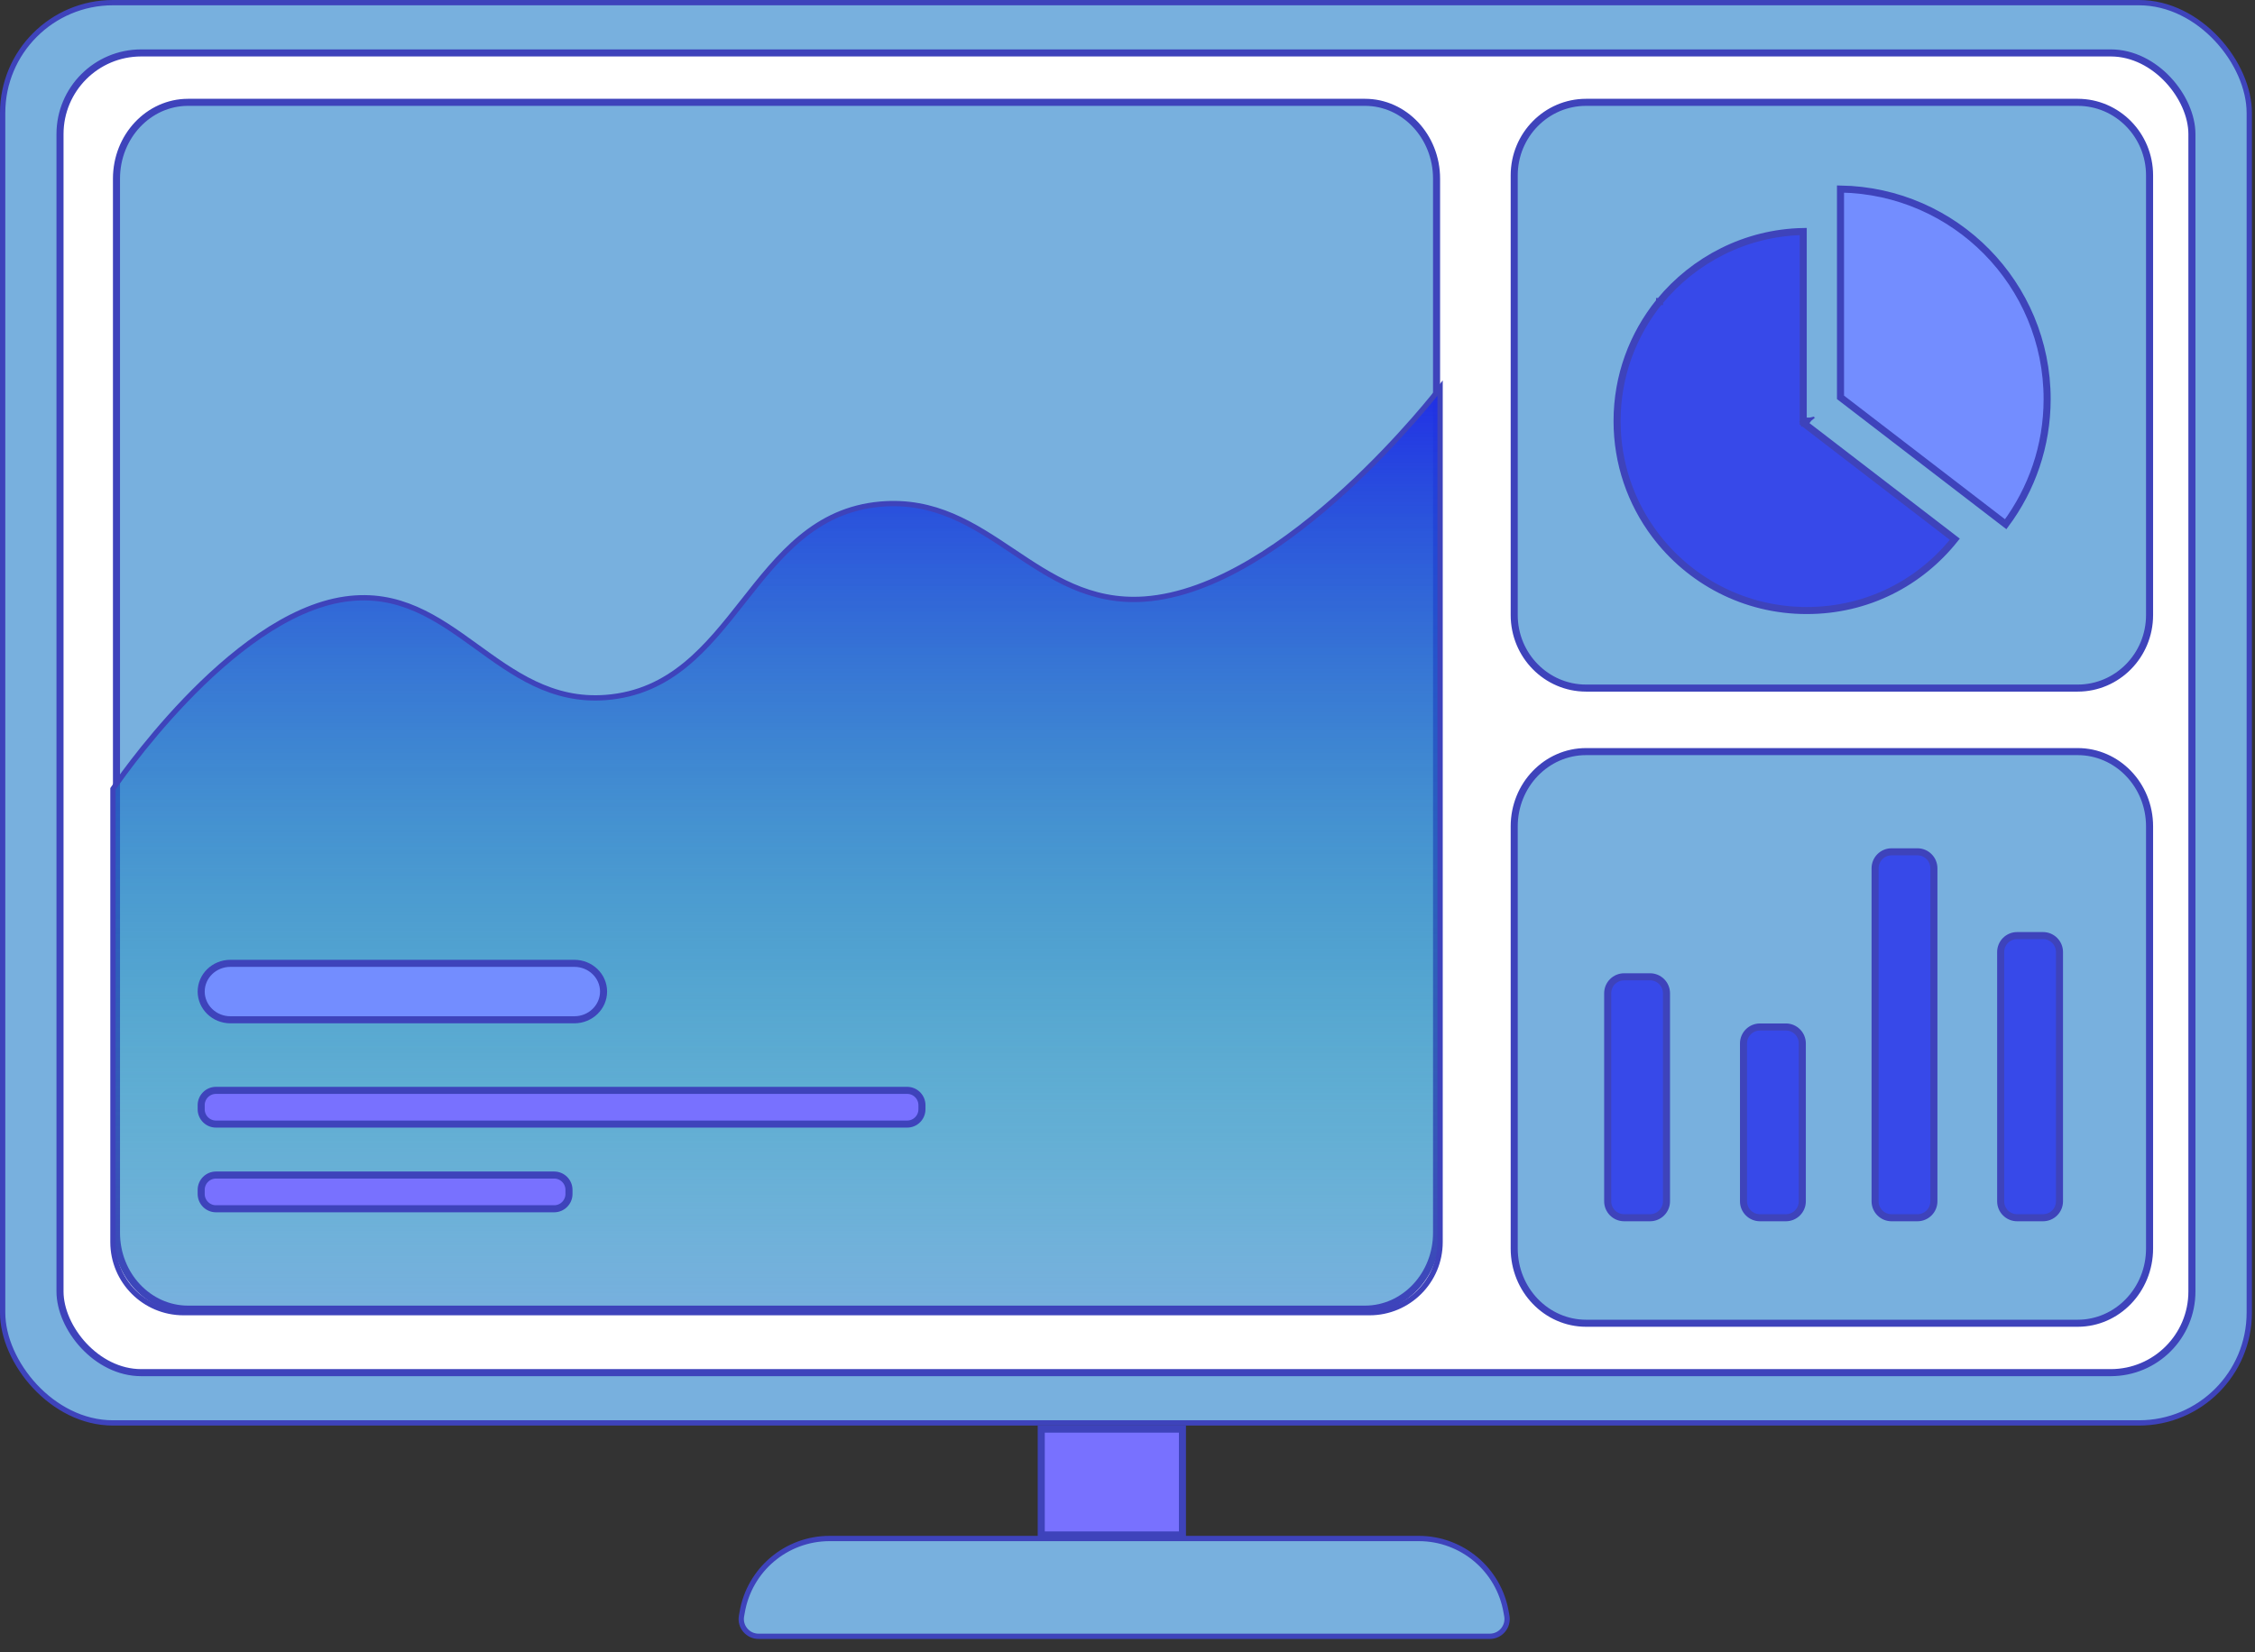 <svg width="161" height="118" viewBox="0 0 161 118" fill="none" xmlns="http://www.w3.org/2000/svg">
<rect x="0" y="0" width="161" height="118" fill="#333333" stroke="none"/>
<path d="M59.223 109.875L101.298 109.875C104.387 109.875 107.023 112.107 107.537 115.152L107.585 115.419C107.711 116.175 107.131 116.86 106.365 116.86L54.159 116.86C53.393 116.86 52.809 116.17 52.94 115.419L52.988 115.152C53.502 112.107 56.138 109.875 59.228 109.875L59.223 109.875Z" fill="#78B0DE" stroke="#3E43BB" stroke-width="0.378" stroke-linecap="round" stroke-linejoin="round"/>
<rect x="0.189" y="0.189" width="160.402" height="101.432" rx="7.875" fill="#78B0DE" stroke="#3E43BB" stroke-width="0.378"/>
<rect x="4.284" y="3.78" width="152.212" height="94.25" rx="5.796" fill="white" stroke="#3E43BB" stroke-width="0.504"/>
<rect x="74.342" y="102.062" width="10.08" height="7.56" fill="#7871FF" stroke="#3E43BB" stroke-width="0.504"/>
<path d="M13.426 7.308H97.457C100.264 7.308 102.566 9.735 102.566 12.762V88.04C102.566 91.067 100.264 93.495 97.457 93.495H13.426C10.619 93.495 8.316 91.067 8.316 88.04V12.762C8.316 9.735 10.619 7.308 13.426 7.308Z" fill="#78B0DE" stroke="#3E43BB" stroke-width="0.504"/>
<path d="M113.242 53.677H148.34C151.165 53.678 153.472 56.059 153.472 59.016V89.164C153.472 92.121 151.165 94.502 148.34 94.502H113.242C110.417 94.502 108.11 92.121 108.11 89.164V59.016C108.11 56.059 110.417 53.677 113.242 53.677Z" fill="#78B0DE" stroke="#3E43BB" stroke-width="0.504"/>
<path d="M115.959 69.76H117.808C118.457 69.76 118.982 70.287 118.982 70.935V85.792C118.982 86.441 118.457 86.967 117.808 86.967H115.959C115.31 86.967 114.784 86.441 114.784 85.792V70.935C114.784 70.286 115.31 69.76 115.959 69.76Z" fill="#3749E9" stroke="#3E43BB" stroke-width="0.504"/>
<path d="M144.017 66.817H145.866C146.515 66.817 147.04 67.343 147.04 67.992V85.793C147.04 86.442 146.515 86.967 145.866 86.967H144.017C143.368 86.967 142.842 86.442 142.842 85.793V67.992C142.842 67.343 143.368 66.817 144.017 66.817Z" fill="#3749E9" stroke="#3E43BB" stroke-width="0.504"/>
<path d="M125.656 73.344H127.505C128.154 73.344 128.679 73.87 128.679 74.519V85.793C128.679 86.441 128.154 86.967 127.505 86.967H125.656C125.007 86.967 124.481 86.442 124.481 85.793V74.519C124.481 73.87 125.007 73.344 125.656 73.344Z" fill="#3749E9" stroke="#3E43BB" stroke-width="0.504"/>
<path d="M135.05 60.834H136.9C137.548 60.834 138.074 61.361 138.074 62.009V85.793C138.074 86.442 137.548 86.967 136.9 86.967H135.05C134.402 86.967 133.876 86.442 133.876 85.793V62.009C133.876 61.36 134.402 60.834 135.05 60.834Z" fill="#3749E9" stroke="#3E43BB" stroke-width="0.504"/>
<path d="M8.064 88.706V56.34C8.064 56.34 16.364 43.953 24.652 42.784C32.342 41.698 35.508 50.407 43.251 49.813C52.592 49.096 53.524 36.824 62.855 36.005C70.65 35.322 73.901 43.331 81.706 42.784C91.813 42.075 102.818 27.721 102.818 27.721V88.706C102.818 91.49 100.562 93.746 97.778 93.746H13.104C10.32 93.746 8.064 91.49 8.064 88.706Z" fill="url(#paint0_linear_640_1363)" stroke="#3E43BB" stroke-width="0.378" stroke-linecap="round"/>
<path d="M113.242 7.308H148.34C151.17 7.308 153.472 9.641 153.472 12.526V43.923C153.472 46.809 151.17 49.141 148.34 49.141H113.242C110.412 49.141 108.11 46.809 108.11 43.923V12.526C108.11 9.641 110.412 7.308 113.242 7.308Z" fill="#78B0DE" stroke="#3E43BB" stroke-width="0.504"/>
<path d="M128.745 30.075H128.891L128.767 30.177L128.771 30.187L128.925 30.15L128.838 30.264L139.567 38.51C137.09 41.614 133.339 43.602 128.992 43.602C124.554 43.602 120.615 41.47 118.145 38.169C116.454 35.913 115.454 33.108 115.454 30.07C115.454 26.844 116.584 23.889 118.464 21.56C118.47 21.554 118.478 21.546 118.485 21.537C118.486 21.536 118.488 21.535 118.488 21.535H118.489V21.534H118.49L118.499 21.525L118.507 21.515C120.942 18.556 124.632 16.611 128.745 16.535V30.075Z" fill="#3749E9" stroke="#3E43BB" stroke-width="0.504"/>
<path d="M131.406 13.5C139.578 13.635 146.159 20.299 146.159 28.502C146.159 31.852 145.056 34.94 143.2 37.439L131.406 28.377V13.5Z" fill="#738DFF" stroke="#3E43BB" stroke-width="0.504"/>
<path d="M16.453 68.798H41.004C42.165 68.798 43.093 69.707 43.093 70.813C43.093 71.919 42.165 72.83 41.004 72.83H16.453C15.292 72.83 14.364 71.919 14.364 70.813C14.364 69.708 15.292 68.798 16.453 68.798Z" fill="#738DFF" stroke="#3E43BB" stroke-width="0.504"/>
<path d="M15.423 77.87H64.766C65.35 77.87 65.824 78.344 65.824 78.928V79.22C65.824 79.805 65.35 80.279 64.766 80.279H15.423C14.838 80.279 14.364 79.805 14.364 79.22V78.928C14.364 78.344 14.838 77.87 15.423 77.87Z" fill="#7871FF" stroke="#3E43BB" stroke-width="0.504"/>
<path d="M15.423 83.918H39.565C40.149 83.918 40.623 84.392 40.623 84.977V85.269C40.623 85.853 40.149 86.327 39.565 86.327H15.423C14.838 86.327 14.364 85.853 14.364 85.269V84.977C14.364 84.392 14.838 83.918 15.423 83.918Z" fill="#7871FF" stroke="#3E43BB" stroke-width="0.504"/>
<defs>
<linearGradient id="paint0_linear_640_1363" x1="55.441" y1="27.721" x2="55.441" y2="93.746" gradientUnits="userSpaceOnUse">
<stop stop-color="#212FE6"/>
<stop offset="1" stop-color="#0CC79F" stop-opacity="0"/>
</linearGradient>
</defs>
</svg>
